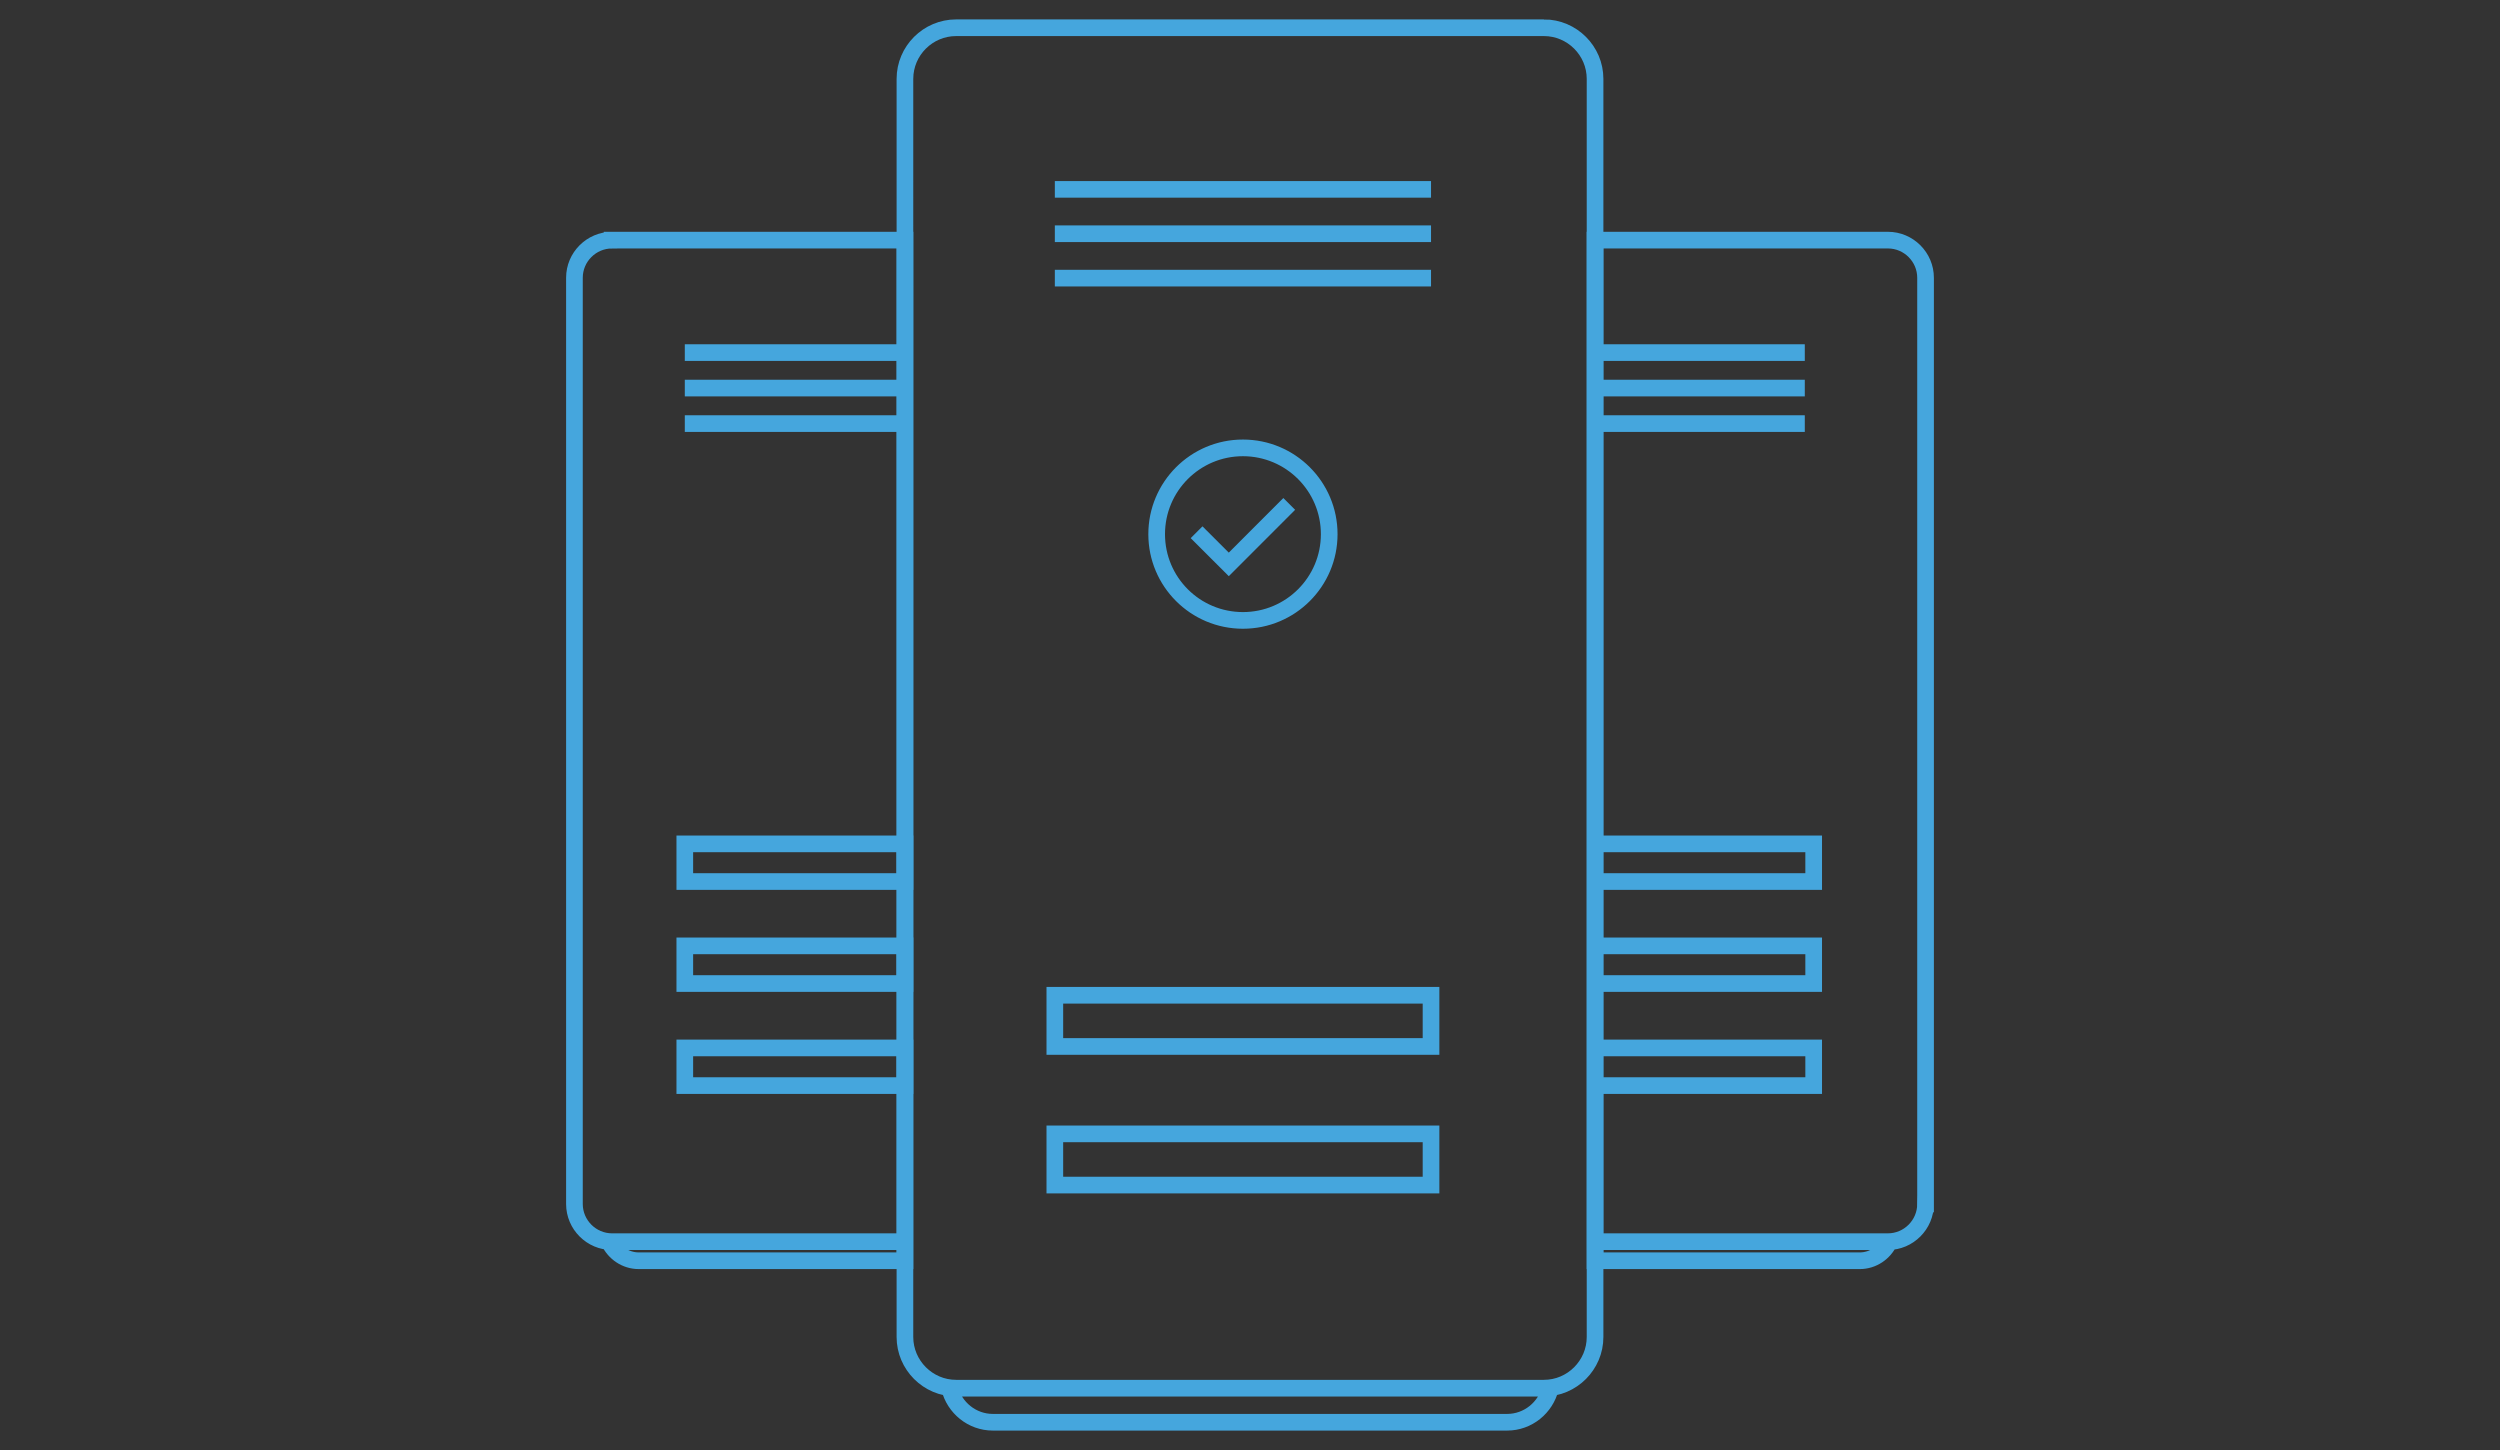 <svg xmlns="http://www.w3.org/2000/svg" width="150" height="87" viewBox="0 0 300 174"><rect x="0" y="0" width="300" height="174" fill="#333333" stroke="none"/><path stroke="#F68C44" stroke-width="2" stroke-miterlimit="10" d="M-51.667 9.586h-216.666c-3.178 0-5.777 2.6-5.777 5.776V151.47h228.22V15.36c0-3.176-2.6-5.776-5.777-5.776z" fill="none"/><path fill="#5386C5" d="M-853.667-529.52h258v258h-258z"/><circle fill="#E6E7E8" cx="-443.667" cy="-401.519" r="127"/><path fill="#fff" stroke="#000" stroke-miterlimit="10" d="M-538.667-353.563c0 2.046 1.83 3.702 4.083 3.702h181.832c2.254 0 4.085-1.657 4.085-3.703v-4.203h-190v4.203z"/><path fill="#D1D3D4" stroke="#000" stroke-miterlimit="10" d="M-453.864-355.718h20.396c1.245 0 2.256-.917 2.256-2.05h-24.908c0 1.133 1.01 2.05 2.256 2.05zM-534.583-349.86h181.832c2.253 0 4.084-1.657 4.084-3.703h-190c0 2.045 1.83 3.702 4.083 3.702zM-377.68-452.33h-131.974c-5.57 0-10.086 4.514-10.086 10.087v84.477h152.146v-84.477c0-5.573-4.515-10.086-10.086-10.086z"/><path fill="#fff" stroke="#000" stroke-miterlimit="10" d="M-509.654-442.243h131.974v74.39h-131.974z"/><g fill="#E6E7E8" stroke="#000" stroke-miterlimit="10"><path d="M-461.708-419.14l-4.45-4.445-18.544 18.536 18.543 18.536 4.452-4.445-14.09-14.09zM-402.632-405.05l-18.542-18.535-4.452 4.445 14.09 14.09-14.09 14.09 4.452 4.446zM-431.34-422.856l-19.623 36.342h-6.293l19.623-36.342z"/></g><path stroke="#F68C44" stroke-width="2" stroke-miterlimit="10" d="M-302.5 157.702c0 3.066 2.76 5.56 6.124 5.56h272.75c3.365 0 6.126-2.493 6.126-5.56v-6.232h-285v6.232zM-175.032 154.484h30.065c1.812 0 3.307-1.357 3.307-3.015h-36.68c0 1.657 1.496 3.014 3.308 3.014zM-296.375 163.26h272.75c3.365 0 6.126-2.49 6.126-5.558h-285c0 3.067 2.76 5.56 6.125 5.56zM-263.78 19.86h207.56v121.225h-207.56z" fill="none"/><g stroke="#F68C44" stroke-width="2" stroke-miterlimit="10" fill="none"><path d="M-183.49 62.167l-5.78-5.802-24.168 24.16 24.167 24.162 5.78-5.8-18.36-18.36zM-106.562 80.526l-24.167-24.16-5.78 5.8 18.36 18.36-18.36 18.36 5.78 5.8zM-143.95 57.296l-25.555 47.39h-8.178l25.53-47.39z"/></g><path fill="#eee" d="M-811.483-358.203c0 1.604 1.673 2.903 3.73 2.903h166.17c2.06 0 3.732-1.3 3.732-2.903v-3.296h-173.634v3.297z"/><path fill="#ccc" d="M-733.985-359.893h18.64c1.136 0 2.06-.72 2.06-1.606h-22.762c0 .89.923 1.607 2.062 1.607zM-807.75-355.3h166.167c2.06 0 3.733-1.3 3.733-2.903h-173.633c0 1.604 1.673 2.903 3.732 2.903z"/><path fill="#1D1E1F" d="M-664.364-447.916H-784.97c-5.09 0-9.217 4.124-9.217 9.218V-361.498h139.04v-77.2c0-5.094-4.126-9.218-9.217-9.218z"/><path fill="#E2725A" d="M-784.97-438.698h120.605v67.98H-784.97z"/><g fill="#fff"><path d="M-745.22-421.647l-16.947 16.94 16.946 16.937 4.066-4.062-12.877-12.876 12.876-12.877zM-708.18-417.585l12.877 12.877-12.877 12.876 4.068 4.062 16.945-16.938-16.945-16.94zM-737.085-387.77h5.75l17.933-33.21h-5.75z"/></g><linearGradient id="a" gradientUnits="userSpaceOnUse" x1="-738.909" y1="-405.457" x2="-601.577" y2="-268.125"><stop offset="0"/><stop offset="1" stop-opacity="0"/></linearGradient><path opacity=".25" fill="url(#a)" d="M-596.667-383.988c-.37-.4-.76-.778-1.197-1.108-.513-.678-1.116-1.28-1.793-1.793-.513-.676-1.115-1.277-1.79-1.79-.514-.678-1.117-1.28-1.795-1.795-.513-.677-1.115-1.28-1.792-1.792-.513-.677-1.115-1.28-1.792-1.792-.513-.676-1.115-1.278-1.792-1.79-.513-.68-1.116-1.28-1.793-1.794-.514-.68-1.117-1.28-1.795-1.794-.512-.677-1.114-1.278-1.79-1.79-.514-.678-1.116-1.28-1.793-1.794-.513-.678-1.117-1.28-1.794-1.794-.513-.677-1.115-1.278-1.79-1.79-.514-.68-1.117-1.28-1.795-1.795-.512-.677-1.114-1.28-1.79-1.792-.514-.678-1.117-1.28-1.794-1.793-.514-.678-1.116-1.28-1.793-1.792-.513-.678-1.116-1.28-1.793-1.793-.513-.678-1.116-1.28-1.793-1.794-.51-.677-1.113-1.278-1.79-1.79-.514-.68-1.117-1.28-1.794-1.794-.513-.678-1.115-1.28-1.792-1.792-.513-.678-1.116-1.28-1.794-1.794-.512-.677-1.114-1.278-1.79-1.79-.513-.678-1.116-1.28-1.793-1.794-.513-.678-1.115-1.28-1.792-1.793-.513-.678-1.115-1.28-1.792-1.793-.513-.678-1.116-1.28-1.793-1.793-.513-.678-1.115-1.28-1.792-1.792-.513-.678-1.116-1.28-1.793-1.794-.512-.677-1.114-1.278-1.79-1.79-.514-.68-1.117-1.28-1.794-1.795-.512-.678-1.115-1.28-1.792-1.793-.512-.676-1.114-1.278-1.79-1.79-1.684-2.224-4.344-3.666-7.347-3.666h-120.61c-5.09 0-9.217 4.124-9.217 9.218V-361.498h-17.296v3.295c0 1.092.784 2.03 1.928 2.526.26.773.916 1.413 1.793 1.793.26.772.916 1.412 1.792 1.792.26.773.916 1.413 1.793 1.793.26.773.916 1.414 1.792 1.794.26.772.917 1.413 1.793 1.792.26.773.916 1.412 1.792 1.792.26.773.916 1.413 1.793 1.793.26.774.916 1.414 1.792 1.794.26.772.916 1.412 1.792 1.792.26.773.916 1.413 1.793 1.793.26.772.916 1.412 1.792 1.792.26.772.917 1.413 1.793 1.792.26.772.916 1.413 1.792 1.793.26.772.917 1.412 1.793 1.792.26.772.916 1.412 1.792 1.792.26.773.917 1.413 1.793 1.793.26.772.916 1.412 1.792 1.792.26.773.916 1.413 1.793 1.793.26.772.916 1.412 1.792 1.792.26.773.917 1.413 1.793 1.793.26.773.916 1.412 1.792 1.792.26.773.916 1.413 1.793 1.793.26.772.916 1.412 1.792 1.792.26.773.916 1.413 1.793 1.793.26.773.916 1.413 1.792 1.793.26.772.916 1.412 1.792 1.792.26.773.915 1.413 1.79 1.793.262.772.917 1.412 1.793 1.792.26.773.916 1.413 1.793 1.793.26.773.916 1.413 1.792 1.792.26.773.916 1.413 1.792 1.793.26.773.916 1.413 1.793 1.793.26.772.916 1.413 1.792 1.792.26.773.916 1.413 1.792 1.793.26.774.916 1.414 1.793 1.794.26.773.916 1.413 1.792 1.792.26.773.916 1.413 1.792 1.792.26.773.916 1.413 1.793 1.793.26.774.916 1.414 1.792 1.794.26.773.916 1.413 1.792 1.793.26.773.916 1.413 1.792 1.793.26.77.916 1.41 1.792 1.79.26.774.916 1.414 1.793 1.794.26.773.915 1.413 1.79 1.793.26.773.917 1.412 1.793 1.793.26.772.916 1.412 1.792 1.792.085.25.225.48.387.7h130.043v-111.47z"/><path fill="#eee" d="M-811.483-358.203c0 1.604 1.673 2.903 3.73 2.903h166.17c2.06 0 3.732-1.3 3.732-2.903v-3.296h-173.634v3.297z"/><path fill="#ccc" d="M-733.985-359.893h18.64c1.136 0 2.06-.72 2.06-1.606h-22.762c0 .89.923 1.607 2.062 1.607zM-807.75-355.3h166.167c2.06 0 3.733-1.3 3.733-2.903h-173.633c0 1.604 1.673 2.903 3.732 2.903z"/><path fill="#1D1E1F" d="M-664.364-447.916H-784.97c-5.09 0-9.217 4.124-9.217 9.218V-361.498h139.04v-77.2c0-5.094-4.126-9.218-9.217-9.218z"/><path fill="#E2725A" d="M-784.97-438.698h120.605v67.98H-784.97z"/><g fill="#fff"><path d="M-745.22-421.647l-16.947 16.94 16.946 16.937 4.066-4.062-12.877-12.876 12.876-12.877zM-708.18-417.585l12.877 12.877-12.877 12.876 4.068 4.062 16.945-16.938-16.945-16.94zM-737.085-387.77h5.75l17.933-33.21h-5.75z"/></g><path fill="#eee" d="M-1084.816-358.203c0 1.604 1.673 2.903 3.73 2.903h166.17c2.06 0 3.732-1.3 3.732-2.903v-3.296h-173.633v3.297z"/><path fill="#ccc" d="M-1007.318-359.893h18.64c1.136 0 2.06-.72 2.06-1.606h-22.762c0 .89.923 1.607 2.062 1.607zM-1081.084-355.3h166.168c2.06 0 3.733-1.3 3.733-2.903h-173.633c0 1.604 1.673 2.903 3.732 2.903z"/><path fill="#1D1E1F" d="M-937.697-447.916h-120.605c-5.09 0-9.217 4.124-9.217 9.218V-361.498h139.04v-77.2c0-5.094-4.126-9.218-9.217-9.218z"/><path fill="#E2725A" d="M-1058.303-438.698h120.605v67.98h-120.605z"/><g fill="#fff"><path d="M-1018.554-421.647l-16.946 16.94 16.946 16.937 4.067-4.062-12.877-12.876 12.877-12.877zM-981.513-417.585l12.877 12.877-12.877 12.876 4.068 4.062 16.945-16.938-16.945-16.94zM-1010.418-387.77h5.75l17.933-33.21h-5.75z"/></g><path fill="#eee" d="M-1084.816-358.203c0 1.604 1.673 2.903 3.73 2.903h166.17c2.06 0 3.732-1.3 3.732-2.903v-3.296h-173.633v3.297z"/><path fill="#ccc" d="M-1007.318-359.893h18.64c1.136 0 2.06-.72 2.06-1.606h-22.762c0 .89.923 1.607 2.062 1.607zM-1081.084-355.3h166.168c2.06 0 3.733-1.3 3.733-2.903h-173.633c0 1.604 1.673 2.903 3.732 2.903z"/><path stroke="#3D4C99" stroke-width="2" stroke-miterlimit="10" d="M-352.766 9.55h-234.47c-3.172 0-5.765 2.592-5.765 5.765v9.488H-347v-9.488c0-3.173-2.593-5.766-5.766-5.766z" fill="none"/><path fill="#1D1E1F" d="M-937.697-447.916h-120.605c-5.09 0-9.217 4.124-9.217 9.218V-361.498h139.04v-77.2c0-5.094-4.126-9.218-9.217-9.218z"/><path fill="#E2725A" d="M-1058.303-438.698h120.605v67.98h-120.605z"/><g fill="#fff"><path d="M-1018.554-421.647l-16.946 16.94 16.946 16.937 4.067-4.062-12.877-12.876 12.877-12.877zM-981.513-417.585l12.877 12.877-12.877 12.876 4.068 4.062 16.945-16.938-16.945-16.94zM-1010.418-387.77h5.75l17.933-33.21h-5.75z"/></g><path stroke="#3D4C99" stroke-width="2" stroke-miterlimit="10" d="M-352.766 24.803H-593v132.729c0 3.173 2.593 5.766 5.766 5.766h234.47c3.17 0 5.765-2.594 5.765-5.767V24.802h-5.766zM-577.367 39.116h215.253v49.97h-215.253zM-577.367 101.263h65.344v46.92h-65.344zM-427.458 101.263h65.344v46.92h-65.344zM-502.893 101.263h66.305v46.92h-66.305zM-582.042 17.423c0 1.6-1.29 2.884-2.883 2.884s-2.883-1.285-2.883-2.884c0-1.59 1.29-2.883 2.883-2.883 1.594 0 2.883 1.294 2.883 2.883zM-572.09 17.423c0 1.6-1.29 2.884-2.883 2.884s-2.882-1.285-2.882-2.884c0-1.59 1.29-2.883 2.882-2.883 1.593 0 2.883 1.294 2.883 2.883zM-562.14 17.423c0 1.6-1.29 2.884-2.883 2.884s-2.883-1.285-2.883-2.884c0-1.59 1.29-2.883 2.883-2.883 1.594 0 2.883 1.294 2.883 2.883z" fill="none"/><path stroke="#45A6DD" stroke-width="2" stroke-miterlimit="10" d="M76.655 151.29h31.938V149H73.098c.627 1.345 1.985 2.29 3.557 2.29zM73.45 28.815c-2.484 0-4.518 2.03-4.518 4.516v111.15c0 2.483 2.033 4.52 4.518 4.52h35.143V28.814H73.45zM82.176 42.31h26.416M82.176 46.57h26.416M82.176 50.833h26.416" fill="none"/><path stroke="#45A6DD" stroke-width="2" stroke-miterlimit="10" fill="none" d="M82.176 113.507h26.416v4.52H82.176zM82.176 125.753h26.416v4.518H82.176zM82.176 101.263h26.416v4.518H82.176zM191.407 149v2.29h31.76c1.572 0 2.93-.945 3.557-2.29h-35.317zM231.067 144.48V33.33c0-2.483-2.033-4.515-4.518-4.515h-35.144V149h35.143c2.484 0 4.517-2.036 4.517-4.52zM191.407 42.31h25.168M191.407 46.57h25.168M191.407 50.833h25.168"/><path stroke="#45A6DD" stroke-width="2" stroke-miterlimit="10" fill="none" d="M191.407 113.507h26.234v4.52h-26.233zM191.407 125.753h26.234v4.518h-26.233zM191.407 101.263h26.234v4.518h-26.233zM113.95 166.58c.58 2.335 2.687 4.09 5.195 4.09h61.71c2.507 0 4.614-1.755 5.195-4.09h-72.1zM185.27 3.33h-70.54c-3.374 0-6.138 2.757-6.138 6.132V160.44c0 3.373 2.764 6.14 6.14 6.14h70.538c3.375 0 6.137-2.767 6.137-6.14V9.462c0-3.375-2.762-6.133-6.137-6.133zM126.58 22.724h45.143M126.58 28.05h45.143M126.58 33.378h45.143"/><path stroke="#45A6DD" stroke-width="2" stroke-miterlimit="10" fill="none" d="M126.58 119.433h45.144v6.14H126.58zM126.58 136.065h45.144v6.14H126.58zM149.15 53.745c5.72 0 10.355 4.637 10.355 10.354 0 5.722-4.635 10.35-10.354 10.35S138.8 69.823 138.8 64.1c0-5.718 4.632-10.355 10.35-10.355zM143.59 63.868l3.866 3.86 7.253-7.258"/><path fill="#F0634A" d="M-849.658 86h8.89v2h-8.89zM-731.488 37.636c-13.184-13.188-30.714-20.45-49.36-20.45-18.648 0-36.178 7.263-49.362 20.45C-843.396 50.82-850.66 68.35-850.66 87s7.263 36.18 20.45 49.364c13.184 13.188 30.714 20.45 49.36 20.45 18.647 0 36.178-7.263 49.362-20.45C-718.3 123.18-711.04 105.65-711.04 87s-7.26-36.18-20.448-49.364zm-1.414 97.314c-12.807 12.81-29.834 19.864-47.947 19.864s-35.14-7.055-47.946-19.864c-12.81-12.806-19.863-29.835-19.863-47.95s7.055-35.145 19.864-47.95c12.807-12.81 29.835-19.864 47.947-19.864s35.14 7.055 47.948 19.864c12.81 12.805 19.862 29.835 19.862 47.95s-7.053 35.145-19.862 47.95zM-779.85 43.992h-2c0 23.095-18.733 41.897-41.804 42.008h-.204v2c9.616 0 18.482 3.257 25.57 8.714l1.112-1.666c-5.038-3.854-10.923-6.655-17.33-8.048 16.774-3.644 30.013-16.882 33.657-33.656 1.393 6.408 4.194 12.294 8.05 17.332l1.666-1.11c-5.458-7.09-8.715-15.957-8.715-25.574zM-763.403 77.276l-1.118 1.678c5.035 3.856 10.92 6.654 17.33 8.047-16.775 3.646-30.014 16.883-33.658 33.66-1.392-6.41-4.19-12.298-8.048-17.335l-1.677 1.12c5.46 7.086 8.725 15.945 8.726 25.563h2c0-23.095 18.735-41.897 41.805-42.008h.204v-2c-9.62 0-18.48-3.264-25.565-8.724zM-777.41 89.023c-.345.585-.83 1.07-1.414 1.415l3.706 3.703-15.885 10.59-.51.34.51-.34-22.73 15.152 15.25-22.87 2.114-3.173-2.114 3.17 10.492-15.734 3.705 3.703c.345-.586.83-1.07 1.413-1.416l-5.147-5.146-.847.564-.85 1.274.85-1.274-32.08 48.11 48.12-32.076.567-.85-5.15-5.143zM-778.824 90.438c.584-.346 1.07-.83 1.414-1.415-.346.585-.83 1.07-1.414 1.415zM-784.288 84.98c.345-.586.83-1.07 1.413-1.416-.584.346-1.068.83-1.413 1.415zM-782.874 83.563zM-778.825 90.438zM-777.41 89.023l-5.464-5.46c-.585.347-1.068.83-1.414 1.416l5.463 5.458c.585-.345 1.07-.83 1.414-1.415zM-788.868 78.982l-.567.85 5.148 5.146c.345-.584.83-1.068 1.414-1.414l-3.705-3.703 13.06-8.706 25.557-17.037-25.743 38.61-3.706-3.704c-.344.585-.83 1.07-1.413 1.415l5.148 5.146.846-.564.747-1.118-.746 1.118h.002l32.078-48.113-48.118 32.075zm23.467 1.29l3.305-4.957-3.306 4.958zM-777.41 89.022c-.346.585-.83 1.07-1.414 1.415.585-.345 1.07-.83 1.414-1.415zM-782.873 83.563c-.584.346-1.068.83-1.414 1.414.346-.583.83-1.068 1.414-1.414zM-732.895 37.644l1.414 1.415-3.144 3.142-1.414-1.415zM-827.062 131.808l1.414 1.415-3.142 3.142-1.415-1.414zM-734.628 131.816l3.142 3.143-1.414 1.413-3.142-3.143zM-828.832 37.603l3.654 3.655-1.415 1.414-3.654-3.655zM-781.85 20.277h2v8.62h-2z"/><path fill="#fff" stroke="#F0634A" stroke-width="2" stroke-miterlimit="10" d="M-780.85 145.414v8.622"/><path fill="#F0634A" d="M-720.93 86h8.89v2h-8.89z"/><path d="M-780.85 82.994c-2.208 0-4.005 1.798-4.005 4.007s1.797 4.007 4.006 4.007 4.007-1.797 4.007-4.006-1.797-4.006-4.006-4.006zM-780.85 82.994c-2.208 0-4.005 1.798-4.005 4.007s1.797 4.007 4.006 4.007 4.007-1.797 4.007-4.006-1.797-4.006-4.006-4.006z" fill="none"/><path fill="#F0634A" d="M-723.575 29.73C-738.872 14.427-759.213 6-780.85 6s-41.976 8.428-57.273 23.73c-15.3 15.294-23.726 35.634-23.726 57.27s8.427 41.977 23.727 57.27c15.298 15.302 35.638 23.73 57.274 23.73s41.978-8.428 57.275-23.73c15.3-15.294 23.726-35.634 23.726-57.27s-8.425-41.977-23.725-57.27zm-1.414 113.127C-739.91 157.78-759.746 166-780.85 166s-40.94-8.22-55.86-23.143c-14.92-14.918-23.14-34.755-23.14-55.857s8.22-40.94 23.14-55.857C-821.79 16.22-801.95 8-780.85 8s40.94 8.22 55.86 23.143C-710.066 46.06-701.85 65.898-701.85 87s-8.217 40.94-23.14 55.857z"/></svg>
